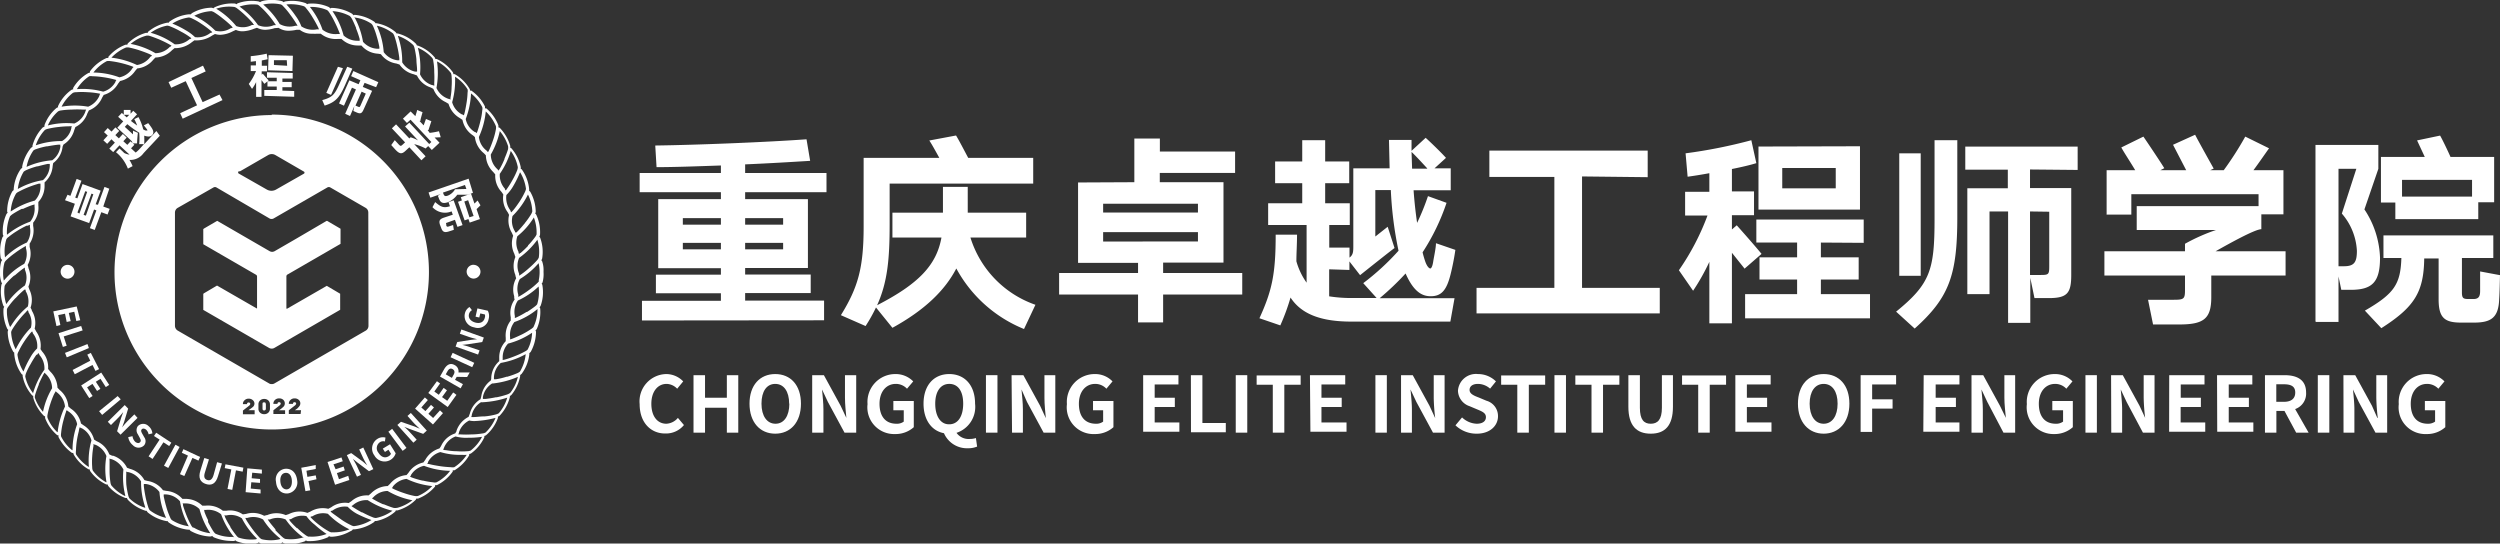 <svg xmlns="http://www.w3.org/2000/svg" viewBox="0 0 269.21 58.53"><rect x="0" y="0" width="269.21" height="58.53" fill="#333333" stroke="none"/><defs><style>.cls-1{fill:#fff;}</style></defs><g id="图层_2" data-name="图层 2"><g id="图层_1-2" data-name="图层 1"><path class="cls-1" d="M88.74,34.49V32.37h-8.5v-.81H87.3v-2H80.24v-.7H87V21.44H80.24V20.7H89V18.63H80.24V17.7c2.65-.11,5.17-.27,7-.38L86.85,15c-4.3.31-11.74.61-16.29.67L70.7,18c1.82,0,4.34-.09,6.93-.18v.81H68.88V20.7h8.75v.74H70.88v7.44h6.75v.7h-7v2h7v.81h-8.5v2.12Zm-4.41-11v.7H80.24v-.7Zm-10.8,2.66h4.1v.7h-4.1v-.7Zm6.71.7v-.7h4.09v.7Zm-6.71-3.36h4.1v.7h-4.1v-.7Zm30.69-3.37h-2.68V22.9H96.1v2.68h5.28c-.54,3-2.49,5-6.93,7.29,1.13-2.5,1.35-5,1.35-8.71V19.77h15.46V17h-7c-.48-.9-1-1.91-1.31-2.41l-2.88.54c.25.36.68,1.15,1.08,1.87H93v7.4c0,4.43-.6,6.55-2.45,9.54l2.66,1.17a17.35,17.35,0,0,0,1.12-2L96.1,35.3c3.44-1.89,5.64-4,6.88-6.39a14.48,14.48,0,0,0,7.29,6.52l1.23-2.61a11.16,11.16,0,0,1-7-7.24h6V22.9h-6.29V20.09Zm11.87-.47v8.66h6.46V29.4h-8.5v2.32h8.5v3h2.7v-3h8.52V29.4h-8.52V28.28h6.5V19.62h-6.86v-1H133v-2.3h-8.1V14.92h-2.75v4.7Zm2.7,2.29H129v.95H118.79v-.95Zm0,4.07V25H129V26Zm20.88-.74-2.3,0c0,4.2-.38,6-1.75,9l2.25.77a22.91,22.91,0,0,0,1.1-3c1.17,1.8,3.31,2.59,6.52,2.59h10.69l.45-2.52h-8.06a29,29,0,0,0,2.79-2.66c.88,2,1.8,2.45,2.7,2.45,1.15,0,1.71-.63,2.14-2.34a26.82,26.82,0,0,0,.52-2.65l-2.09-.72c0,.52-.23,1.53-.3,2s-.2.72-.31.72-.34-.18-.54-.74c-.09-.27-.2-.61-.29-1a23.2,23.2,0,0,0,2.58-5.33l-2-.72A25.14,25.14,0,0,1,152.6,24c-.16-1.08-.29-2.25-.38-3.51h4V18.13h-1.75L155.71,17c-.48-.54-1.65-1.68-2.19-2.16L152,16.24V15.07h-2.43l.07,3.06h-3.91v8.3c0,.65,0,1-.41,1.31V26.66h-2.18V24.23h2.21V21.89H142.7V19.73h2.59V17.39H142.7V15.1h-2.47v2.29h-2.92v2.34h2.92v2.16h-3.67v2.34h4.14v6.21a7.47,7.47,0,0,1-1.1-2.3c0-.85.07-1.82.07-2.9Zm5.64,3.8v-.92l1.15,1.48c.9-.72,3.44-2.74,3.71-2.92l-.74-2.29-1.33,1.05v-5h1.67A39.75,39.75,0,0,0,150.6,27a26.83,26.83,0,0,1-3.8,3.49l1.44,1.6h-2.48a15.27,15.27,0,0,1-2.63-.18V29Zm8.37-10.91h-1.62L152,16.36c.45.42,1.17,1.21,1.69,1.77Zm23.75.92V16.22H160.38v2.83h7V31H159v2.75h19.73V31h-8.37v-12Zm23.26,7.07V23.64H189.13v2.48h4.39v1.59h-4.05V30.1h4.05v1.57h-5.6v2.61h13.45V31.67h-5.29V30.1h4.07V27.71h-4.07V26.12Zm-12.84,2.79,1.84-1.6c-.69-.85-2.11-2.45-2.67-3.08l-.52.45V23.17h2.38V20.61H186.5V18.2c1-.2,1.91-.41,2.63-.63l-.54-2.47a54.39,54.39,0,0,1-7.08,1.41l.22,2.52c.65-.09,1.49-.22,2.34-.38v2h-2.61v2.56h2.41a26.38,26.38,0,0,1-3.08,5.89l1.53,2.21a23.41,23.41,0,0,0,1.75-3.11v6.62h2.43V27.22l1.35,1.69Zm1.51-13.16v6.79h10.93V15.75Zm2.56,2.31h5.76v2.19h-5.76V18.06Zm31.81.21V15.79h-12.1v2.48h4.58v2h-4.36v11.4h2.39V22.77h2v12h2.39V29.92l.45,2.18h1.53c2,0,2.43-.52,2.43-2.5V20.25H218.6v-2Zm-12.94-3.2h-2.47v8.46c0,5.51-.45,7-4.14,10l2,1.82c3.74-3.35,4.59-5.78,4.59-12V15.07Zm-6.27,14.6h2.31V16.51h-2.31V29.67Zm16.15-6.9v5.89c0,.85-.07.92-.9.92H218.6V22.77Zm6.16.31h2.68v-2.2h13.7V22.2H230.09v2.57h8.53a20.07,20.07,0,0,0-3.33,1.48v.81h-8.68v2.61h8.68v1.51c0,1-.09,1.1-1.21,1.1h-2.77l.54,2.66h2.81c2.65,0,3.46-.61,3.46-2.95V29.67h8V27.06h-7.54c1.47-.83,4.21-2.36,4.93-2.38v-1.6h2.38V18.33h-3.23c.6-.81,1.23-1.73,1.68-2.36l-2.56-1.26a35.06,35.06,0,0,1-2.32,3.62H238l.38-.18c-.38-.67-1.77-3.17-2-3.64L234,15.59l1.42,2.74h-2.79l.43-.22c-.38-.63-1.89-2.88-2.25-3.4l-2.38,1.17c.31.57,1,1.6,1.5,2.45h-3.08v4.75Zm22.56,11.56h2.43v-4.9l.3,1.44h1c2.3,0,3.17-.79,3.17-3.44a9.93,9.93,0,0,0-1.68-5.22l1.5-4.37V15.61h-6.77v19Zm7-12.86h1.55V23.6h8.93V21.78h1.71V16.9h-4.7c-.38-.86-.94-2-1.12-2.3l-2.48.52.83,1.78h-4.72v4.88Zm12.82,7.82-2.14-.4c0,.52,0,1.51,0,2.09s-.14.88-.72.88h-.5c-.58,0-.74-.07-.74-.72V27.78h3.38V25.35H256.66v2.43h1.93c-.09,2.84-.78,3.85-3.93,5.67l1.77,1.89c3.56-2.27,4.57-3.87,4.62-7.51v0h1.55v4.39c0,2,.63,2.52,2.43,2.52h1.37c1.84,0,2.65-.52,2.72-2.52.05-.65.07-1.91.09-2.57ZM251.82,18.18h1.92L252.18,23a6.63,6.63,0,0,1,1.62,4c0,1.22-.27,1.67-1.39,1.67h-.59V18.18Zm6.84,1.19h7.54v1.8h-7.54v-1.8Z"/><path class="cls-1" d="M58.53,29.31v-.09a2.88,2.88,0,0,0-.15-1.08s-.05-.09-.09-.11a1,1,0,0,0,.09-.19,4.36,4.36,0,0,0-.21-2.23.27.27,0,0,0-.1-.11.87.87,0,0,0,.08-.19,4.42,4.42,0,0,0-.41-2.2.29.29,0,0,0-.11-.11.58.58,0,0,0,.06-.19,4.49,4.49,0,0,0-.59-2.16.31.31,0,0,0-.12-.09,1.07,1.07,0,0,0,0-.21,4.33,4.33,0,0,0-.78-2.09.2.2,0,0,0-.13-.08.61.61,0,0,0,0-.21,4.42,4.42,0,0,0-1-2,.33.33,0,0,0-.13-.07.76.76,0,0,0,0-.21,4.64,4.64,0,0,0-1.13-1.93l-.14-.05a1.22,1.22,0,0,0,0-.21,4.51,4.51,0,0,0-1.3-1.83.42.42,0,0,0-.15,0,.65.65,0,0,0,0-.21,4.51,4.51,0,0,0-1.46-1.7.37.37,0,0,0-.14,0,.43.43,0,0,0-.05-.19,4.37,4.37,0,0,0-1.59-1.58.39.39,0,0,0-.15,0,.68.68,0,0,0-.06-.2,4.35,4.35,0,0,0-1.73-1.43.4.4,0,0,0-.15,0,.78.78,0,0,0-.08-.18,4.34,4.34,0,0,0-1.84-1.28H44.9a1.06,1.06,0,0,0-.11-.19,4.32,4.32,0,0,0-1.94-1.1.31.31,0,0,0-.14,0,.82.82,0,0,0-.12-.16,4.31,4.31,0,0,0-2-.94.29.29,0,0,0-.14,0,1.26,1.26,0,0,0-.13-.16,4.46,4.46,0,0,0-2.11-.75.2.2,0,0,0-.14.05c-.05-.07-.11-.12-.14-.16A4.51,4.51,0,0,0,35.71.85a.31.31,0,0,0-.13.06L35.43.77A4.39,4.39,0,0,0,33.21.4a.26.26,0,0,0-.13.06.74.74,0,0,0-.16-.12A4.42,4.42,0,0,0,30.69.16a.32.32,0,0,0-.13.08L30.39.13A3.73,3.73,0,0,0,29.27,0a3.15,3.15,0,0,0-1.13.15L28,.23a.67.67,0,0,0-.18-.08,4.36,4.36,0,0,0-2.23.21.27.27,0,0,0-.11.1.87.87,0,0,0-.19-.08A4.48,4.48,0,0,0,23.1.79a.32.32,0,0,0-.1.1L22.8.83a4.32,4.32,0,0,0-2.15.6s-.07.08-.1.11l-.2,0a4.36,4.36,0,0,0-2.09.78.28.28,0,0,0-.09.13.54.54,0,0,0-.2,0,4.66,4.66,0,0,0-2,.95.61.61,0,0,0-.07.14h-.2a4.53,4.53,0,0,0-1.94,1.14.34.34,0,0,0-.05.14.66.66,0,0,0-.21,0,4.49,4.49,0,0,0-1.83,1.3.33.33,0,0,0,0,.13.5.5,0,0,0-.2,0A4.45,4.45,0,0,0,9.69,7.68a.43.43,0,0,0,0,.14.52.52,0,0,0-.2.06A4.34,4.34,0,0,0,7.88,9.47a.77.77,0,0,0,0,.15.43.43,0,0,0-.19.06,4.35,4.35,0,0,0-1.43,1.73.17.17,0,0,0,0,.14.48.48,0,0,0-.19.09,4.34,4.34,0,0,0-1.28,1.84v.15l-.18.09a4.59,4.59,0,0,0-1.11,1.95.33.33,0,0,0,0,.15.71.71,0,0,0-.17.11,4.5,4.5,0,0,0-.94,2c0,.06,0,.1,0,.15a.75.75,0,0,0-.16.13,4.32,4.32,0,0,0-.75,2.11.33.33,0,0,0,0,.14l-.15.14a4.47,4.47,0,0,0-.56,2.17.26.26,0,0,0,.06.13.87.87,0,0,0-.14.16,4.47,4.47,0,0,0-.38,2.21.46.46,0,0,0,.07.14.71.71,0,0,0-.12.15,4.45,4.45,0,0,0-.18,2.24A.57.57,0,0,0,.24,28a.69.69,0,0,0-.11.17A3.73,3.73,0,0,0,0,29.26a2.94,2.94,0,0,0,.15,1.13.31.31,0,0,0,.08.11.67.67,0,0,0-.08.18,4.4,4.4,0,0,0,.21,2.24.27.27,0,0,0,.1.11.87.87,0,0,0-.08.19,4.42,4.42,0,0,0,.41,2.2.32.32,0,0,0,.1.1,1.36,1.36,0,0,0-.06.2,4.49,4.49,0,0,0,.6,2.16,1,1,0,0,0,.11.1.74.74,0,0,0,0,.19,4.33,4.33,0,0,0,.78,2.1.28.28,0,0,0,.13.09.39.39,0,0,0,0,.2,4.37,4.37,0,0,0,1,2,.28.28,0,0,0,.13.07,1.56,1.56,0,0,0,0,.2,4.47,4.47,0,0,0,1.14,1.94.46.46,0,0,0,.14.07,1.09,1.09,0,0,0,0,.19,4.49,4.49,0,0,0,1.3,1.83.27.27,0,0,0,.14,0,.6.6,0,0,0,0,.2,4.52,4.52,0,0,0,1.45,1.71.35.35,0,0,0,.14,0,.52.52,0,0,0,.06.2,4.34,4.34,0,0,0,1.59,1.57.27.27,0,0,0,.12,0h0a.43.43,0,0,0,.06.2,4.48,4.48,0,0,0,1.72,1.43h.15a.48.48,0,0,0,.09.19,4.44,4.44,0,0,0,1.84,1.27h.15a.74.74,0,0,0,.09.18A4.49,4.49,0,0,0,15.67,55h0a.23.23,0,0,0,.12,0,1,1,0,0,0,.11.17,4.48,4.48,0,0,0,2,.94h0a.37.37,0,0,0,.15,0,.43.43,0,0,0,.13.16,4.53,4.53,0,0,0,2,.76h.08a.21.21,0,0,0,.14,0,.69.69,0,0,0,.14.15,4.82,4.82,0,0,0,2,.59l.16,0a.37.37,0,0,0,.14-.06l.16.14a4.94,4.94,0,0,0,1.89.4,1.39,1.39,0,0,0,.32,0,.46.46,0,0,0,.14-.07.51.51,0,0,0,.16.12,4.38,4.38,0,0,0,1.6.26,2,2,0,0,0,.63-.08.26.26,0,0,0,.13-.08.48.48,0,0,0,.17.11,3.47,3.47,0,0,0,1.09.14h.05a3.07,3.07,0,0,0,1.11-.15l.12-.1a.53.53,0,0,0,.17.1,2.53,2.53,0,0,0,.62.06,4.2,4.2,0,0,0,1.62-.27.27.27,0,0,0,.11-.1.71.71,0,0,0,.19.08l.29,0a4.66,4.66,0,0,0,1.91-.42.53.53,0,0,0,.1-.12.8.8,0,0,0,.2.07h.12a4.46,4.46,0,0,0,2-.6A.47.47,0,0,0,38,57a1,1,0,0,0,.2,0h0a4.52,4.52,0,0,0,2.08-.78.21.21,0,0,0,.08-.12.72.72,0,0,0,.19,0h0a4.47,4.47,0,0,0,2-1,.31.31,0,0,0,.07-.14h.2a4.62,4.62,0,0,0,1.94-1.13.33.33,0,0,0,.06-.14h.2a4.49,4.49,0,0,0,1.83-1.3.3.3,0,0,0,0-.15l.2,0a4.44,4.44,0,0,0,1.7-1.46.25.25,0,0,0,0-.14.88.88,0,0,0,.2,0,4.61,4.61,0,0,0,1.57-1.6.27.27,0,0,0,0-.15.6.6,0,0,0,.2-.06,4.55,4.55,0,0,0,1.43-1.72.29.29,0,0,0,0-.16.71.71,0,0,0,.19-.08,4.41,4.41,0,0,0,1.27-1.84.42.42,0,0,0,0-.16l.18-.09a4.51,4.51,0,0,0,1.11-2,.25.25,0,0,0,0-.13,1,1,0,0,0,.17-.12,4.51,4.51,0,0,0,.94-2,.47.47,0,0,0,0-.14l.16-.13A4.35,4.35,0,0,0,57,38.17c0-.06,0-.11,0-.14a1.08,1.08,0,0,0,.15-.14,4.52,4.52,0,0,0,.57-2.18l-.06-.13a.88.88,0,0,0,.14-.15,4.47,4.47,0,0,0,.37-2.21.32.32,0,0,0-.07-.13.67.67,0,0,0,.12-.17,4.34,4.34,0,0,0,.18-2.24.2.2,0,0,0-.08-.12.59.59,0,0,0,.11-.17A3.4,3.4,0,0,0,58.53,29.31Zm-.66-3.48a4.46,4.46,0,0,1,.15,1.9,1,1,0,0,1-.19.3,9.51,9.51,0,0,1-.84.82l0,0h0a8.29,8.29,0,0,1-.89.71,0,0,0,0,1,0,0l-.2.13a.83.83,0,0,0,0-.15s0-.05,0-.07a2.14,2.14,0,0,1,0-1.7,8.49,8.49,0,0,0,2-2Zm-.41-2.48a4.51,4.51,0,0,1,.32,1.89,1.23,1.23,0,0,1-.17.3,8.26,8.26,0,0,1-.75.89,0,0,0,0,1,0,0l0,0,0,.05a10.39,10.39,0,0,1-.8.76h0v0c-.07,0-.12.09-.17.11a1.31,1.31,0,0,1-.05-.15.14.14,0,0,1,0-.07,2.18,2.18,0,0,1-.13-1.69h0a7.84,7.84,0,0,0,1.86-2.16Zm-.62-2.43a4.48,4.48,0,0,1,.48,1.84,1.12,1.12,0,0,1-.14.33,8.6,8.6,0,0,1-.67.94l0,0s0,.05-.06.08a10.64,10.64,0,0,1-.71.8h0s0,0,0,0h0l-.16.14L55.46,25l0-.07a2.14,2.14,0,0,1-.27-1.67,8.44,8.44,0,0,0,1.67-2.33ZM56,18.54a4.56,4.56,0,0,1,.64,1.8,1.18,1.18,0,0,1-.12.35,8.89,8.89,0,0,1-.56,1h0c-.26.39-.54.78-.74,1l-.17.18a.64.64,0,0,0-.08-.14l0-.06A2.25,2.25,0,0,1,54.53,21a4.58,4.58,0,0,0,.76-1A11.13,11.13,0,0,0,56,18.55,0,0,0,0,1,56,18.54Zm-1-2.29A4.36,4.36,0,0,1,55.76,18a1,1,0,0,1-.07.34h0a8.08,8.08,0,0,1-.48,1l0,0v0h0a9.9,9.9,0,0,1-.62,1h0a.61.61,0,0,1-.14.17l-.08-.13,0-.06a2.16,2.16,0,0,1-.55-1.6A8.49,8.49,0,0,0,55,16.26,0,0,0,0,1,55,16.25Zm-1.23-2.19a4.68,4.68,0,0,1,.94,1.67,1.25,1.25,0,0,1,0,.34,9.87,9.87,0,0,1-.38,1v0s0,0,0,.05,0,0,0,0a9,9,0,0,1-.52,1.07h0c-.06.08-.09.14-.13.18a.94.94,0,0,0-.09-.12l-.05-.05a2.16,2.16,0,0,1-.69-1.56,8.57,8.57,0,0,0,1-2.67ZM52.31,12v0a4.65,4.65,0,0,1,1.09,1.58.93.93,0,0,1,0,.35,7.8,7.8,0,0,1-.3,1.14s0,0,0,0c-.14.41-.3.82-.43,1.1h0a1.3,1.3,0,0,1-.12.21.94.94,0,0,1-.1-.1l-.05-.06a2.12,2.12,0,0,1-.83-1.47A8.57,8.57,0,0,0,52.31,12Zm-1.59-1.94v0a4.52,4.52,0,0,1,1.21,1.47.81.81,0,0,1,0,.36h0A6.5,6.5,0,0,1,51.74,13v0c-.1.43-.23.86-.33,1.15h0l-.08.19-.12-.11-.06,0a2.13,2.13,0,0,1-1-1.41A8.69,8.69,0,0,0,50.72,10.06ZM49,8.26h0a4.27,4.27,0,0,1,1.35,1.36.88.88,0,0,1,0,.35,8.31,8.31,0,0,1-.11,1.1v0s0,0,0,0c-.07.43-.15.87-.23,1.16h0v0h0a.84.84,0,0,1-.07.19l-.12-.09-.06,0a2.13,2.13,0,0,1-1.07-1.32A8.6,8.6,0,0,0,49,8.26Zm-1.9-1.63v0a4.59,4.59,0,0,1,1.46,1.24,1.29,1.29,0,0,1,.07.34,7.43,7.43,0,0,1,0,1.16h0s0,0,0,0h0c0,.44-.07.88-.12,1.17v0h0c0,.08,0,.15,0,.19l-.14-.08-.06,0A2.15,2.15,0,0,1,47,9.47,8.73,8.73,0,0,0,47.06,6.63ZM45,5.15a4.3,4.3,0,0,1,1.56,1.11.75.75,0,0,1,.1.32,6.67,6.67,0,0,1,.1,1.1v.1a10.22,10.22,0,0,1,0,1.16V9h0a1.57,1.57,0,0,1,0,.24l-.14-.07-.07,0A2.16,2.16,0,0,1,45.23,8h0A8.2,8.2,0,0,0,45,5.16ZM42.85,3.86a4.49,4.49,0,0,1,1.66,1,1.11,1.11,0,0,1,.13.33,9.14,9.14,0,0,1,.2,1.19.06.06,0,0,1,0,0c0,.41.07.82.07,1.11v0h0a1.48,1.48,0,0,1,0,.22l-.14,0s-.05,0-.08,0a2.18,2.18,0,0,1-1.38-1,8.11,8.11,0,0,0-.46-2.82ZM40.59,2.77a4.42,4.42,0,0,1,1.73.83,1.06,1.06,0,0,1,.16.31A9.7,9.7,0,0,1,42.78,5v0h0A11.64,11.64,0,0,1,43,6.26h0v.23l-.15,0-.06,0a2.16,2.16,0,0,1-1.47-.88,8,8,0,0,0-.7-2.75Zm-2.35-.88A4.21,4.21,0,0,1,40,2.56a.88.88,0,0,1,.19.29,8.08,8.08,0,0,1,.38,1.07h0a0,0,0,0,0,0,0,.43.43,0,0,0,0,0,10.28,10.28,0,0,1,.28,1.14h0v0a1.81,1.81,0,0,1,0,.19l-.16,0h-.07a2.2,2.2,0,0,1-1.53-.75,8.3,8.3,0,0,0-.94-2.68ZM35.82,1.2a4.6,4.6,0,0,1,1.84.52,1.07,1.07,0,0,1,.22.28c.14.25.3.62.46,1h0a.21.21,0,0,0,0,.06h0a10.38,10.38,0,0,1,.39,1.14v0h0c0,.08,0,.14,0,.19h-.23A2.2,2.2,0,0,1,37,3.82a8.5,8.5,0,0,0-1.18-2.59ZM33.35.75a4.3,4.3,0,0,1,1.88.34,1,1,0,0,1,.23.26,8.23,8.23,0,0,1,.57,1s0,0,0,0h0a11.74,11.74,0,0,1,.5,1.12h0v0a.89.89,0,0,1,.07.19h-.24a2.26,2.26,0,0,1-1.63-.46,8.18,8.18,0,0,0-1.4-2.5Zm-.6-.07A.83.83,0,0,1,33,.93a7,7,0,0,1,.63.89l.06.1c.24.39.45.78.58,1.05h0l.08.19h-.23a2.24,2.24,0,0,1-1.67-.32,4.43,4.43,0,0,0-.61-1.12,9.46,9.46,0,0,0-1-1.24s0,0,0,0A4.65,4.65,0,0,1,32.75.68Zm-2.5-.2a.75.75,0,0,1,.27.22,7.39,7.39,0,0,1,.73.88h0a11.19,11.19,0,0,1,.68,1h0a2.19,2.19,0,0,1,.11.19l-.16,0-.07,0a2.19,2.19,0,0,1-1.69-.18A8.23,8.23,0,0,0,28.34.49h0s0,0,0,0A4.44,4.44,0,0,1,30.25.48ZM27.73.5A.87.87,0,0,1,28,.69a7.89,7.89,0,0,1,.81.82h0a8.47,8.47,0,0,1,.77,1,1,1,0,0,1,.13.2.8.8,0,0,0-.15,0l-.07,0a2.19,2.19,0,0,1-1.7,0,8.31,8.31,0,0,0-2-2,0,0,0,0,1,0,0A4.45,4.45,0,0,1,27.73.5ZM25.24.75a.88.88,0,0,1,.3.16,9.66,9.66,0,0,1,.89.76l0,0a0,0,0,0,1,0,0h0a8.66,8.66,0,0,1,.81.85h0l0,0c0,.06.09.11.11.17l-.15,0-.07,0a2.1,2.1,0,0,1-1.69.12,8.57,8.57,0,0,0-2.16-1.87h0A4.39,4.39,0,0,1,25.24.75Zm-2.48.45a1.12,1.12,0,0,1,.33.14h0A8.78,8.78,0,0,1,24,2l0,0a10.77,10.77,0,0,1,.92.8h0l.15.17a.67.67,0,0,0-.15.06l-.06,0a2.11,2.11,0,0,1-1.67.28A8.29,8.29,0,0,0,20.92,1.7h0A4.64,4.64,0,0,1,22.76,1.2Zm-2.42.68a1,1,0,0,1,.34.11h0a6.63,6.63,0,0,1,1,.57,10.08,10.08,0,0,1,1,.74,1.49,1.49,0,0,1,.18.17l-.14.07-.06,0A2.21,2.21,0,0,1,21,4a4.79,4.79,0,0,0-1-.74,9.65,9.65,0,0,0-1.44-.72h0A4.41,4.41,0,0,1,20.34,1.88ZM18,2.76a1,1,0,0,1,.34.09h0a8.52,8.52,0,0,1,1.16.56h0a7,7,0,0,1,.93.57h0a1.63,1.63,0,0,1,.18.14l-.13.09-.06,0a2.22,2.22,0,0,1-1.61.56,8.05,8.05,0,0,0-2.58-1.24h0A4.38,4.38,0,0,1,18,2.76ZM15.73,3.85a.72.72,0,0,1,.33,0c.28.08.67.23,1.07.39a12.66,12.66,0,0,1,1.16.57l.18.11-.12.11-.05,0a2.17,2.17,0,0,1-1.56.7,8.09,8.09,0,0,0-2.67-1A4.3,4.3,0,0,1,15.73,3.85ZM13.56,5.12a.89.89,0,0,1,.35,0h0a10.11,10.11,0,0,1,1.14.31h0c.41.14.82.29,1.1.42l.22.12-.11.12-.05,0A2.18,2.18,0,0,1,14.75,7,8.81,8.81,0,0,0,12,6.21h0A4.5,4.5,0,0,1,13.56,5.12ZM11.51,6.58a1.35,1.35,0,0,1,.37,0A9.69,9.69,0,0,1,13,6.78a10.48,10.48,0,0,1,1.15.34,1,1,0,0,1,.23.1l-.11.11,0,0a2.14,2.14,0,0,1-1.41,1,8.26,8.26,0,0,0-2.8-.52h0A4.34,4.34,0,0,1,11.51,6.58ZM9.61,8.21a1,1,0,0,1,.35,0,8.82,8.82,0,0,1,1.13.1,9.94,9.94,0,0,1,1.24.25h0a1.17,1.17,0,0,1,.2.06l-.09.13,0,.06a2.17,2.17,0,0,1-1.33,1.06,8.31,8.31,0,0,0-2.83-.27h0A4.37,4.37,0,0,1,9.61,8.21ZM7.85,10a.81.81,0,0,1,.35-.07,8.38,8.38,0,0,1,1.22,0,8.48,8.48,0,0,1,1.18.13h0a.48.48,0,0,1,.19.05l-.08.13,0,.06a2.23,2.23,0,0,1-1.22,1.19,8.32,8.32,0,0,0-2.86,0h0A4.34,4.34,0,0,1,7.85,10ZM6.25,12a.83.83,0,0,1,.34-.11,9,9,0,0,1,1.16-.09h0a10.37,10.37,0,0,1,1.15,0H9l.27,0s0,.09-.07.14a.21.21,0,0,1,0,.06A2.18,2.18,0,0,1,8,13.3a8,8,0,0,0-2.85.21h0A4.27,4.27,0,0,1,6.25,12ZM4.83,14a1,1,0,0,1,.33-.13h0a9.32,9.32,0,0,1,1.2-.2h0a10.44,10.44,0,0,1,1.14-.07h.24a1.56,1.56,0,0,1-.06.15.14.14,0,0,0,0,.07,2.16,2.16,0,0,1-1,1.37,8.41,8.41,0,0,0-2.83.46h0A4.51,4.51,0,0,1,4.83,14ZM3.6,16.2a1,1,0,0,1,.31-.15A7.45,7.45,0,0,1,5,15.76h.08c.44-.08.88-.15,1.19-.18h.23a.42.42,0,0,0,0,.15s0,.05,0,.08a2.16,2.16,0,0,1-.88,1.45,8.17,8.17,0,0,0-2.76.71h0A4.52,4.52,0,0,1,3.6,16.2ZM2.55,18.49a1.36,1.36,0,0,1,.3-.18A7.83,7.83,0,0,1,4,17.91H4a0,0,0,0,0,0,0h.08c.4-.11.78-.2,1.06-.26h0l.22,0,0,.15a.17.17,0,0,1,0,.07,2.15,2.15,0,0,1-.74,1.53,8.13,8.13,0,0,0-2.7.95h0A4.59,4.59,0,0,1,2.55,18.49Zm-.83,2.37A.79.79,0,0,1,2,20.65a10.32,10.32,0,0,1,1-.47h0a11.73,11.73,0,0,1,1.17-.4h0l.19,0c0,.05,0,.11,0,.16a.25.25,0,0,1,0,.08,2.15,2.15,0,0,1-.61,1.58,8.64,8.64,0,0,0-2.6,1.18h0A4.46,4.46,0,0,1,1.72,20.86Zm-.64,2.43a1.9,1.9,0,0,1,.27-.23,9.85,9.85,0,0,1,1-.57H2.4l.09,0h0a9.45,9.45,0,0,1,1-.41h0a1.63,1.63,0,0,0,.23-.07v.24a2.18,2.18,0,0,1-.47,1.62,8.59,8.59,0,0,0-2.5,1.41h0A4.47,4.47,0,0,1,1.08,23.29Zm-.4,2.49a.67.67,0,0,1,.24-.26,7.94,7.94,0,0,1,.9-.64.05.05,0,0,0,0,0h0a9.94,9.94,0,0,1,1.05-.58H3l.22-.1c0,.06,0,.11,0,.16v.08a2.19,2.19,0,0,1-.32,1.67,8,8,0,0,0-2.36,1.6h0A4.44,4.44,0,0,1,.68,25.78Zm-.2,2.5A.94.94,0,0,1,.69,28a8.93,8.93,0,0,1,.9-.74h0v0h0a10.55,10.55,0,0,1,1-.66,1.36,1.36,0,0,1,.2-.11l0,.16s0,0,0,.07a2.2,2.2,0,0,1-.18,1.69,7.69,7.69,0,0,0-2.2,1.81h0A4.39,4.39,0,0,1,.48,28.28ZM.66,32.7A4.35,4.35,0,0,1,.5,30.79a1.26,1.26,0,0,1,.2-.3,8.29,8.29,0,0,1,.84-.83l.05,0c.32-.28.65-.55.89-.72h0l.2-.13a.76.76,0,0,0,0,.16.14.14,0,0,1,0,.07,2.14,2.14,0,0,1,0,1.7,8.3,8.3,0,0,0-2,2Zm.41,2.48A4.25,4.25,0,0,1,.75,33.3.77.77,0,0,1,.92,33a8,8,0,0,1,.73-.88l.06-.05a10.34,10.34,0,0,1,.85-.82h0s0,0,0,0h0l.15-.1.06.14a.25.25,0,0,1,0,.07A2.19,2.19,0,0,1,3,33h0a8.51,8.51,0,0,0-1.87,2.18Zm.62,2.43a4.48,4.48,0,0,1-.49-1.85,1.09,1.09,0,0,1,.14-.32A10.23,10.23,0,0,1,2,34.5v0H2a9.91,9.91,0,0,1,.79-.89h0A1.14,1.14,0,0,1,3,33.4l.06.14a.21.21,0,0,0,0,.07,2.14,2.14,0,0,1,.27,1.67A8.8,8.8,0,0,0,1.7,37.6ZM2.52,40a4.51,4.51,0,0,1-.64-1.81A.89.89,0,0,1,2,37.85a8.26,8.26,0,0,1,.56-1,0,0,0,0,1,0,0,10.38,10.38,0,0,1,.73-1v0l.17-.17a.61.61,0,0,0,.07.14s0,0,0,.06A2.19,2.19,0,0,1,4,37.52a4.12,4.12,0,0,0-.75,1A10,10,0,0,0,2.53,40Zm1,2.28a4.32,4.32,0,0,1-.8-1.74,1.3,1.3,0,0,1,.08-.34c.11-.28.3-.67.5-1v0a10.46,10.46,0,0,1,.62-1H4a1,1,0,0,1,.14-.18l.09.13a.15.15,0,0,1,0,.06,2.14,2.14,0,0,1,.55,1.6,8.21,8.21,0,0,0-1.23,2.57Zm1.23,2.2a4.55,4.55,0,0,1-1-1.67,1,1,0,0,1,.05-.34h0a10.92,10.92,0,0,1,.38-1.05h0l0-.06c.18-.42.38-.82.52-1.08h0a0,0,0,0,0,0,0v0l.1-.15.11.12s0,0,0,0a2.15,2.15,0,0,1,.7,1.56,7.89,7.89,0,0,0-1,2.67Zm1.42,2.06h0A4.38,4.38,0,0,1,5.12,45a.81.81,0,0,1,0-.36,9.36,9.36,0,0,1,.29-1.12,0,0,0,0,0,0,0v0a9.36,9.36,0,0,1,.41-1.07h0L6,42.13l.11.11,0,0A2.2,2.2,0,0,1,7,43.78,8.34,8.34,0,0,0,6.21,46.53Zm1.6,1.94v0A4.38,4.38,0,0,1,6.58,47a1.05,1.05,0,0,1,0-.36,8.19,8.19,0,0,1,.2-1.17s0,0,0,0h0c.11-.42.22-.82.32-1.09h0c0-.08.06-.16.09-.21l.12.1,0,0a2.17,2.17,0,0,1,1,1.41A8,8,0,0,0,7.81,48.47Zm1.76,1.79v0a4.6,4.6,0,0,1-1.35-1.36,1.36,1.36,0,0,1,0-.36,8.53,8.53,0,0,1,.1-1.13.11.11,0,0,0,0,0,0,0,0,0,0,0,0h0v0a10.48,10.48,0,0,1,.21-1,0,0,0,0,1,0,0v0h0s0,0,0,0h0A1.71,1.71,0,0,1,8.59,46l.13.1s0,0,.06,0a2.17,2.17,0,0,1,1.07,1.32A8.06,8.06,0,0,0,9.57,50.26Zm1.9,1.66h0A4.34,4.34,0,0,1,10,50.68a.86.86,0,0,1-.07-.36,7.68,7.68,0,0,1,0-1.18h0a.43.43,0,0,0,0,0A9.38,9.38,0,0,1,10.07,48v0h0a1.06,1.06,0,0,1,0-.19l.14.08.06,0a2.19,2.19,0,0,1,1.19,1.22A7.89,7.89,0,0,0,11.47,51.92Zm2,1.47A4.6,4.6,0,0,1,12,52.28a.84.84,0,0,1-.11-.35h0a8.48,8.48,0,0,1-.09-1.13v-.16c0-.38,0-.75,0-1h0v0h0a1.42,1.42,0,0,1,0-.27l.14.07.06,0a2.25,2.25,0,0,1,1.29,1.12,8.16,8.16,0,0,0,.21,2.84Zm-1.34-4.32-.32-.15a2.52,2.52,0,0,0-1.34-1.41,3,3,0,0,1-.3-.19A2.54,2.54,0,0,0,9,45.8l-.28-.2A2.51,2.51,0,0,0,7.62,44l-.26-.23A2.54,2.54,0,0,0,6.43,42l-.24-.25A2.58,2.58,0,0,0,5.4,40l-.22-.27a2.52,2.52,0,0,0-.62-1.85c-.07-.09-.14-.2-.2-.29a2.6,2.6,0,0,0-.46-1.89c-.06-.11-.11-.22-.17-.31a2.53,2.53,0,0,0-.3-1.93c0-.11-.09-.22-.14-.33a2.52,2.52,0,0,0-.12-1.94,3.19,3.19,0,0,1-.11-.33,2.54,2.54,0,0,0,0-2c0-.12-.06-.23-.08-.33a2.51,2.51,0,0,0,.21-1.94c0-.13,0-.24,0-.35a2.58,2.58,0,0,0,.38-1.92c0-.12,0-.24,0-.34a2.54,2.54,0,0,0,.56-1.87c0-.13,0-.25,0-.36A2.51,2.51,0,0,0,4.8,20c0-.12,0-.24,0-.36a2.54,2.54,0,0,0,.87-1.74,3.43,3.43,0,0,1,.06-.34,2.53,2.53,0,0,0,1-1.67c0-.12.07-.23.11-.33A2.61,2.61,0,0,0,8,14l.12-.32a2.54,2.54,0,0,0,1.29-1.47l.16-.32A2.52,2.52,0,0,0,11,10.51l.17-.29A2.58,2.58,0,0,0,12.72,9c.08-.09.14-.2.22-.28a2.59,2.59,0,0,0,1.62-1.09l.22-.26a2.56,2.56,0,0,0,1.72-.93,3,3,0,0,1,.25-.25h.08a2.6,2.6,0,0,0,1.7-.79c.1-.07.18-.15.27-.22l.26,0a2.85,2.85,0,0,0,1.6-.64l.28-.2a2.18,2.18,0,0,0,.43,0,2.94,2.94,0,0,0,1.47-.51l.31-.17a2,2,0,0,0,.57.09,3.18,3.18,0,0,0,1.35-.38l.33-.15a1.66,1.66,0,0,0,.74.15,3.57,3.57,0,0,0,1.2-.27l.33-.11a2,2,0,0,0,.91.22,3.77,3.77,0,0,0,1-.18L30,3a1.92,1.92,0,0,0,1.1.31,4.38,4.38,0,0,0,.83-.1l.35,0a2.06,2.06,0,0,0,1.34.42,5.1,5.1,0,0,0,.57,0l.35,0a2.56,2.56,0,0,0,1.87.56h.36a2.51,2.51,0,0,0,1.81.71l.34,0a2.51,2.51,0,0,0,1.75.88,3.17,3.17,0,0,1,.35.06,2.51,2.51,0,0,0,1.66,1l.34.11A2.6,2.6,0,0,0,44.56,8l.34.13a2.49,2.49,0,0,0,1.45,1.28,2.4,2.4,0,0,1,.32.17A2.58,2.58,0,0,0,48,11l.3.18a2.61,2.61,0,0,0,1.21,1.53l.29.2a2.6,2.6,0,0,0,1.07,1.63,1.55,1.55,0,0,1,.27.23,2.61,2.61,0,0,0,.94,1.71,2.83,2.83,0,0,1,.24.25,2.57,2.57,0,0,0,.78,1.78l.23.27A2.53,2.53,0,0,0,54,20.66c.07.09.14.2.2.29a2.51,2.51,0,0,0,.46,1.89c.06.1.11.21.16.3a2.57,2.57,0,0,0,.3,1.93l.14.32a2.53,2.53,0,0,0,.13,1.95,2.55,2.55,0,0,0,.11.33,2.54,2.54,0,0,0,0,1.95c0,.12.06.24.08.35a2.48,2.48,0,0,0-.21,1.93c0,.12,0,.24.05.35A2.47,2.47,0,0,0,55,34.16c0,.12,0,.24,0,.35a2.63,2.63,0,0,0-.54,1.87c0,.12,0,.24,0,.36a2.5,2.5,0,0,0-.7,1.81c0,.12,0,.23,0,.34a2.55,2.55,0,0,0-.86,1.75c0,.13,0,.24-.07.35a2.56,2.56,0,0,0-1,1.66,2.79,2.79,0,0,1-.09.34,2.53,2.53,0,0,0-1.15,1.57c-.05.11-.08.23-.13.33a2.62,2.62,0,0,0-1.29,1.46c0,.12-.1.22-.15.32A2.5,2.5,0,0,0,47.51,48a2.08,2.08,0,0,1-.19.29,2.61,2.61,0,0,0-1.52,1.22l-.21.29A2.55,2.55,0,0,0,44,50.89a3.23,3.23,0,0,1-.23.27A2.55,2.55,0,0,0,42,52.1l-.25.24a2.6,2.6,0,0,0-1.79.78l-.27.23a2.51,2.51,0,0,0-1.85.62l-.29.2a2.51,2.51,0,0,0-1.89.46l-.31.16a2.57,2.57,0,0,0-1.93.3l-.32.14a2.53,2.53,0,0,0-2,.13l-.33.11a2.54,2.54,0,0,0-2,0c-.12,0-.22.06-.33.07a2.55,2.55,0,0,0-1.94-.2l-.35.05A2.46,2.46,0,0,0,24.36,55L24,55a2.57,2.57,0,0,0-1.86-.55h-.36A2.57,2.57,0,0,0,20,53.72l-.36,0a2.57,2.57,0,0,0-1.74-.86l-.35-.07a2.54,2.54,0,0,0-1.66-1,3.37,3.37,0,0,1-.34-.09A2.53,2.53,0,0,0,14,50.49l-.32-.12A2.59,2.59,0,0,0,12.17,49.07Zm3.5,5.59a4.29,4.29,0,0,1-1.65-1,1.11,1.11,0,0,1-.13-.33,8.87,8.87,0,0,1-.21-1.2v0A10.94,10.94,0,0,1,13.6,51h0a1.27,1.27,0,0,1,0-.22l.15.06h.07a2.16,2.16,0,0,1,1.37,1,8.34,8.34,0,0,0,.46,2.81Zm2.27,1.09a4.43,4.43,0,0,1-1.74-.82,1.26,1.26,0,0,1-.15-.31,9.93,9.93,0,0,1-.3-1.13s0,0,0,0v0h0c-.08-.41-.15-.85-.18-1.13a2.45,2.45,0,0,1,0-.25l.15,0,.07,0a2.21,2.21,0,0,1,1.46.86,8.27,8.27,0,0,0,.71,2.78Zm2.35.89A4.5,4.5,0,0,1,18.5,56a.78.78,0,0,1-.19-.31,7.65,7.65,0,0,1-.41-1.14h0s0,0,0,0c-.12-.41-.21-.81-.27-1.09v0s0,0,0,0a2,2,0,0,1,0-.22l.15,0,.07,0a2.15,2.15,0,0,1,1.53.74,8.2,8.2,0,0,0,.95,2.7Zm.57.17a.9.9,0,0,1-.21-.28,9.47,9.47,0,0,1-.47-1h0l0,0h0v0c-.16-.4-.31-.83-.39-1.11v0c0-.09,0-.16-.05-.22h.23a2.16,2.16,0,0,1,1.59.61,8.72,8.72,0,0,0,1.17,2.6v0A4.46,4.46,0,0,1,20.86,56.81Zm4.32,1a4.4,4.4,0,0,1-1.88-.34,1,1,0,0,1-.24-.26c-.16-.24-.37-.61-.57-1a.08.08,0,0,1,0,0L22.4,56a7.43,7.43,0,0,1-.39-.9h0s0,0,0,0h0v0c0-.08,0-.14-.06-.19h.23a2.19,2.19,0,0,1,1.63.47,8.28,8.28,0,0,0,1.41,2.48Zm2.49.25a4.44,4.44,0,0,1-1.9-.18.87.87,0,0,1-.25-.24,9,9,0,0,1-.64-.9.43.43,0,0,0,0-.05s0,0,0,0a8.49,8.49,0,0,1-.56-1v0h0c0-.08-.07-.15-.09-.2l.16,0h.08a2.13,2.13,0,0,1,1.66.32h0A8.39,8.39,0,0,0,27.67,58Zm2.52,0a4.26,4.26,0,0,1-1.91,0,.79.79,0,0,1-.28-.21,10,10,0,0,1-.73-.88,0,0,0,0,0,0,0,.24.24,0,0,1-.06-.08h0c-.24-.33-.47-.67-.61-.91,0,0,0,0,0,0s-.08-.16-.11-.22a.47.47,0,0,0,.16,0h.07a2.19,2.19,0,0,1,1.69.17A8.21,8.21,0,0,0,30.19,58Zm2.51-.19a4.51,4.51,0,0,1-1.91.15,1,1,0,0,1-.29-.19c-.21-.18-.49-.46-.76-.74a.05.05,0,0,0,0,0L29.66,57h0l0,0c-.27-.32-.53-.63-.7-.87h0v0h0l-.13-.19.16,0,.07,0a2.18,2.18,0,0,1,1.7,0,8.05,8.05,0,0,0,2,2Zm.59-.09a1.24,1.24,0,0,1-.31-.17,7.38,7.38,0,0,1-.88-.75s0,0-.05,0,0,0,0,0a0,0,0,0,0,0,0h0a8.26,8.26,0,0,1-.73-.75h0v0h0l-.11-.17.14-.05.07,0A2.19,2.19,0,0,1,33,55.58a4.23,4.23,0,0,0,.89.92,9.78,9.78,0,0,0,1.28,1h0A4.41,4.41,0,0,1,33.29,57.78Zm2.47-.46a1.09,1.09,0,0,1-.32-.14,8.23,8.23,0,0,1-1-.67v0h0a0,0,0,0,0,0,0l0,0,0,0h0s0,0,0,0h0a7.29,7.29,0,0,1-.78-.68v0h0l-.16-.17.15-.07.07,0a2.14,2.14,0,0,1,1.67-.27,8.22,8.22,0,0,0,2.32,1.67,0,0,0,0,1,0,0A4.53,4.53,0,0,1,35.76,57.32Zm2.42-.67a1,1,0,0,1-.33-.12h0a7.51,7.51,0,0,1-1-.58h0c-.36-.26-.72-.52-1-.72h0a1.56,1.56,0,0,1-.18-.17l.14-.08.06,0a2.24,2.24,0,0,1,1.65-.42,4.09,4.09,0,0,0,1,.76A12.61,12.61,0,0,0,40,56h0A4.67,4.67,0,0,1,38.18,56.65Zm2.36-.88a1,1,0,0,1-.35-.09,9.9,9.9,0,0,1-1.08-.51l-.06,0h0l0,0c-.36-.19-.7-.4-.93-.55,0,0,0,0,0,0a.72.72,0,0,1-.19-.14l.14-.08s0,0,0,0a2.17,2.17,0,0,1,1.61-.55A8.54,8.54,0,0,0,42.26,55h0A4.48,4.48,0,0,1,40.54,55.77Zm2.26-1.09a.94.94,0,0,1-.34,0h0c-.28-.08-.67-.23-1.06-.39l-.07,0,0,0a9.63,9.63,0,0,1-1-.51h0a.78.78,0,0,1-.19-.13l.12-.09a.07.07,0,0,1,0,0,2.15,2.15,0,0,1,1.56-.7,8.33,8.33,0,0,0,2.67,1h0A4.54,4.54,0,0,1,42.8,54.68ZM45,53.41a1.14,1.14,0,0,1-.35,0,8,8,0,0,1-1.14-.31h0a10.19,10.19,0,0,1-1.1-.43h0l-.22-.12.11-.1,0-.05a2.18,2.18,0,0,1,1.48-.83,8.35,8.35,0,0,0,2.76.77h0A4.39,4.39,0,0,1,45,53.41Zm2-1.47a.77.77,0,0,1-.35,0h0a8.34,8.34,0,0,1-1.11-.19h-.06a8.88,8.88,0,0,1-1.13-.33h0l-.2-.09.1-.12a.12.12,0,0,1,0-.05,2.18,2.18,0,0,1,1.41-1,8.22,8.22,0,0,0,2.81.54h0A4.36,4.36,0,0,1,47,51.94Zm1.91-1.63a.92.92,0,0,1-.35,0,10.61,10.61,0,0,1-1.1-.1h0c-.46-.07-.92-.15-1.22-.23h0a0,0,0,0,0,0,0h0L46,49.94l.09-.13,0-.06a2.18,2.18,0,0,1,1.33-1.07,7.33,7.33,0,0,0,2.33.3,4.18,4.18,0,0,0,.51,0h0A4.57,4.57,0,0,1,48.92,50.31Zm1.76-1.79a1,1,0,0,1-.35.07,7.31,7.31,0,0,1-1.15,0h0s0,0,0,0c-.45,0-.89-.07-1.18-.12H47.9l-.19-.05a1,1,0,0,0,.08-.14l0,0A2.12,2.12,0,0,1,49.06,47a4.29,4.29,0,0,0,1.33.14,10.11,10.11,0,0,0,1.52-.1h0A4.59,4.59,0,0,1,50.68,48.52Zm1.6-1.94a.87.87,0,0,1-.35.1,7.43,7.43,0,0,1-1.18.1h0a9.63,9.63,0,0,1-1.12,0l-.27,0a.69.69,0,0,1,.07-.15l0-.07a2.21,2.21,0,0,1,1.11-1.28,2.2,2.2,0,0,0,.6.06A10.4,10.4,0,0,0,53.36,45h0A4.52,4.52,0,0,1,52.28,46.58Zm1.42-2.07a1.2,1.2,0,0,1-.34.13,7.07,7.07,0,0,1-1.16.2h-.06c-.41,0-.84.07-1.12.07h-.26a.88.88,0,0,1,.05-.15.64.64,0,0,0,0-.07,2.22,2.22,0,0,1,1-1.38,1,1,0,0,0,.26,0,10,10,0,0,0,2.56-.49h0A4.46,4.46,0,0,1,53.7,44.51Zm1.23-2.19a1.06,1.06,0,0,1-.31.16h0a9.18,9.18,0,0,1-1.12.3h-.1a11,11,0,0,1-1.12.18H52a1.13,1.13,0,0,1,0-.15.14.14,0,0,1,0-.06A2.19,2.19,0,0,1,53,41.29h.11a9.29,9.29,0,0,0,2.66-.71h0A4.39,4.39,0,0,1,54.93,42.32ZM56,40a1.12,1.12,0,0,1-.28.18,9.64,9.64,0,0,1-1.1.39h-.08a7.49,7.49,0,0,1-1.13.27h0l-.22,0,0-.16s0-.05,0-.07a2.19,2.19,0,0,1,.74-1.53h0a8.46,8.46,0,0,0,2.68-.94h0A4.49,4.49,0,0,1,56,40Zm.84-2.38a.9.9,0,0,1-.28.21,8.48,8.48,0,0,1-1.07.5h0a10.22,10.22,0,0,1-1.12.39h0l-.24.05c0-.05,0-.11,0-.16a.15.15,0,0,0,0-.07A2.2,2.2,0,0,1,54.71,37a8.33,8.33,0,0,0,2.59-1.17h0A4.25,4.25,0,0,1,56.81,37.66Zm.63-2.43a1,1,0,0,1-.26.23,8.94,8.94,0,0,1-1,.59l0,0c-.41.2-.82.38-1.09.48h0a0,0,0,0,0,0,0l-.19.06v-.24a2.26,2.26,0,0,1,.46-1.63,8.15,8.15,0,0,0,2.49-1.4h0A4.42,4.42,0,0,1,57.44,35.23Zm.41-2.48a1,1,0,0,1-.23.25c-.22.18-.54.4-.89.63h0l-.06,0a10.87,10.87,0,0,1-1.06.58s0,0,0,0h0l-.2.08,0-.15a.19.19,0,0,0,0-.08,2.17,2.17,0,0,1,.33-1.66h0A8.08,8.08,0,0,0,58,30.85h0A4.64,4.64,0,0,1,57.85,32.75Zm.19-2.5a.82.82,0,0,1-.21.27h0a7.72,7.72,0,0,1-.9.75h0l0,0,0,0a9.93,9.93,0,0,1-.93.62h0a1.72,1.72,0,0,1-.22.12l0-.16s0,0,0-.07a2.19,2.19,0,0,1,.17-1.69A8.41,8.41,0,0,0,58,28.34h0A4.3,4.3,0,0,1,58,30.25Z"/><path class="cls-1" d="M31,29.54l5.67-3.28V24.63l-1.45-.85-5.65,3.27a.64.64,0,0,1-.27.07.59.59,0,0,1-.26-.07l-5.65-3.27-1.46.85v1.63l5.67,3.28a.22.22,0,0,1,.12.2v3.47s0,0-.08,0l-4.27-2.46-1.44.85v1.73L29,37.48a.62.62,0,0,0,.26.06.58.58,0,0,0,.26-.06l7.11-4.12V31.63l-1.44-.85-4.27,2.46s-.08,0-.08,0V29.74A.24.24,0,0,1,31,29.54Zm0,0,5.67-3.28V24.63l-1.45-.85-5.65,3.27a.64.64,0,0,1-.27.07.59.59,0,0,1-.26-.07l-5.65-3.27-1.46.85v1.63l5.67,3.28a.22.22,0,0,1,.12.2v3.47s0,0-.08,0l-4.27-2.46-1.44.85v1.73L29,37.48a.62.62,0,0,0,.26.06.58.58,0,0,0,.26-.06l7.11-4.12V31.63l-1.44-.85-4.27,2.46s-.08,0-.08,0V29.74A.24.24,0,0,1,31,29.54ZM28.57,43.39a.17.17,0,0,0-.13,0,.21.21,0,0,0-.12,0,.23.23,0,0,0-.05.15V44c0,.14.06.2.17.2s.19-.06.19-.2v-.44A.19.19,0,0,0,28.57,43.39ZM31,29.54l5.67-3.28V24.63l-1.45-.85-5.65,3.27a.64.64,0,0,1-.27.07.59.59,0,0,1-.26-.07l-5.65-3.27-1.46.85v1.63l5.67,3.28a.22.22,0,0,1,.12.2v3.47s0,0-.08,0l-4.27-2.46-1.44.85v1.73L29,37.48a.62.62,0,0,0,.26.06.58.58,0,0,0,.26-.06l7.11-4.12V31.63l-1.44-.85-4.27,2.46s-.08,0-.08,0V29.74A.24.24,0,0,1,31,29.54Zm0,0,5.67-3.28V24.63l-1.45-.85-5.65,3.27a.64.64,0,0,1-.27.07.59.59,0,0,1-.26-.07l-5.65-3.27-1.46.85v1.63l5.67,3.28a.22.22,0,0,1,.12.2v3.47s0,0-.08,0l-4.27-2.46-1.44.85v1.73L29,37.48a.62.62,0,0,0,.26.06.58.58,0,0,0,.26-.06l7.11-4.12V31.63l-1.44-.85-4.27,2.46s-.08,0-.08,0V29.74A.24.24,0,0,1,31,29.54ZM28.57,43.39a.17.17,0,0,0-.13,0,.21.21,0,0,0-.12,0,.23.23,0,0,0-.05.15V44c0,.14.06.2.17.2s.19-.06.19-.2v-.44A.19.19,0,0,0,28.57,43.39Zm.69-31A16.93,16.93,0,1,0,46.19,29.27,16.94,16.94,0,0,0,29.26,12.34Zm-3.47,6.09,3.1-1.79a.77.77,0,0,1,.75,0l3.09,1.79a.13.13,0,0,1,0,.22l-3,1.71a1,1,0,0,1-1,0l-3-1.71A.14.14,0,0,1,25.79,18.43Zm1.63,26.13H26.16v-.4l.6-.47c.13-.09.19-.18.19-.25s-.06-.15-.17-.15a.16.16,0,0,0-.18.18h-.44a.51.51,0,0,1,.19-.43.59.59,0,0,1,.43-.16.63.63,0,0,1,.43.15.48.48,0,0,1,.19.4.52.52,0,0,1-.12.3A2.6,2.6,0,0,1,27,44l-.24.17h.66ZM29.07,44a.59.59,0,0,1-.19.45.63.63,0,0,1-.44.15.62.62,0,0,1-.42-.15.55.55,0,0,1-.19-.45v-.44a.55.55,0,0,1,.19-.45.62.62,0,0,1,.42-.15.63.63,0,0,1,.44.15.59.59,0,0,1,.19.45Zm1.63.58H29.44v-.4l.6-.47c.13-.09.19-.18.19-.25s-.05-.15-.17-.15a.16.16,0,0,0-.18.18h-.44a.54.54,0,0,1,.18-.43.61.61,0,0,1,.44-.16.63.63,0,0,1,.44.15.53.53,0,0,1,.07.7,2.92,2.92,0,0,1-.29.26l-.23.17h.65Zm1.67,0H31.1v-.4l.6-.47c.13-.09.19-.18.19-.25s-.05-.15-.17-.15-.17.06-.17.18H31.1a.54.54,0,0,1,.19-.43.6.6,0,0,1,.43-.16.63.63,0,0,1,.44.15.5.5,0,0,1,.07.7A2.6,2.6,0,0,1,32,44l-.24.17h.66Zm7.31-9.49a.6.6,0,0,1-.29.51l-9.84,5.69a.5.5,0,0,1-.29.07.47.47,0,0,1-.28-.07l-9.84-5.69a.61.61,0,0,1-.3-.51V22.89a.59.59,0,0,1,.3-.51L23,20.18a.32.32,0,0,1,.3,0L29,23.51a.42.42,0,0,0,.24.07.45.45,0,0,0,.25-.07l5.77-3.33a.32.32,0,0,1,.3,0l3.81,2.2a.58.58,0,0,1,.29.51Zm-10.15-8a.64.64,0,0,1-.27.07.59.59,0,0,1-.26-.07l-5.65-3.27-1.46.85v1.63l5.67,3.28a.22.22,0,0,1,.12.2v3.47s0,0-.08,0l-4.27-2.46-1.44.85v1.73L29,37.48a.62.62,0,0,0,.26.06.58.58,0,0,0,.26-.06l7.11-4.12V31.63l-1.44-.85-4.27,2.46s-.08,0-.08,0V29.74a.24.24,0,0,1,.12-.2l5.67-3.28V24.63l-1.45-.85ZM28.44,43.34a.21.21,0,0,0-.12,0,.23.23,0,0,0-.05.15V44c0,.14.06.2.17.2s.19-.06.19-.2v-.44a.19.19,0,0,0-.06-.15A.17.17,0,0,0,28.44,43.34Zm.13,0a.17.17,0,0,0-.13,0,.21.21,0,0,0-.12,0,.23.23,0,0,0-.05.15V44c0,.14.06.2.17.2s.19-.06.19-.2v-.44A.19.19,0,0,0,28.57,43.39ZM31,29.54l5.67-3.28V24.63l-1.45-.85-5.65,3.27a.64.64,0,0,1-.27.07.59.59,0,0,1-.26-.07l-5.65-3.27-1.46.85v1.63l5.67,3.28a.22.22,0,0,1,.12.2v3.47s0,0-.08,0l-4.27-2.46-1.44.85v1.73L29,37.48a.62.62,0,0,0,.26.06.58.58,0,0,0,.26-.06l7.11-4.12V31.63l-1.44-.85-4.27,2.46s-.08,0-.08,0V29.74A.24.24,0,0,1,31,29.54Zm0,0,5.67-3.28V24.63l-1.45-.85-5.65,3.27a.64.64,0,0,1-.27.07.59.59,0,0,1-.26-.07l-5.65-3.27-1.46.85v1.63l5.67,3.28a.22.22,0,0,1,.12.2v3.47s0,0-.08,0l-4.27-2.46-1.44.85v1.73L29,37.48a.62.62,0,0,0,.26.06.58.58,0,0,0,.26-.06l7.11-4.12V31.63l-1.44-.85-4.27,2.46s-.08,0-.08,0V29.74A.24.24,0,0,1,31,29.54ZM28.57,43.39a.17.17,0,0,0-.13,0,.21.21,0,0,0-.12,0,.23.23,0,0,0-.05.15V44c0,.14.06.2.17.2s.19-.06.19-.2v-.44A.19.19,0,0,0,28.57,43.39ZM31,29.54l5.67-3.28V24.63l-1.45-.85-5.65,3.27a.64.64,0,0,1-.27.07.59.59,0,0,1-.26-.07l-5.65-3.27-1.46.85v1.63l5.67,3.28a.22.22,0,0,1,.12.2v3.47s0,0-.08,0l-4.27-2.46-1.44.85v1.73L29,37.48a.62.62,0,0,0,.26.06.58.58,0,0,0,.26-.06l7.11-4.12V31.63l-1.44-.85-4.27,2.46s-.08,0-.08,0V29.74A.24.24,0,0,1,31,29.54Zm0,0,5.67-3.28V24.63l-1.45-.85-5.65,3.27a.64.64,0,0,1-.27.07.59.59,0,0,1-.26-.07l-5.65-3.27-1.46.85v1.63l5.67,3.28a.22.22,0,0,1,.12.2v3.47s0,0-.08,0l-4.27-2.46-1.44.85v1.73L29,37.48a.62.62,0,0,0,.26.06.58.58,0,0,0,.26-.06l7.11-4.12V31.63l-1.44-.85-4.27,2.46s-.08,0-.08,0V29.74A.24.24,0,0,1,31,29.54Z"/><path class="cls-1" d="M11.77,20.32l-.52-.19-.7,1.92L10.3,22l.54-1.47-1.95-.71-.56,1.54-.23-.08.67-1.82-.52-.19-.67,1.82-.31-.12L7,21.56l1.06.38L7.6,23.3l2,.72.53-1.46.25.1-.7,1.91.52.19.71-1.91.67.25.23-.61-.69-.25ZM8.34,22.88l.84-2.29.21.07L8.55,23Zm.91.34L9,23.14l.85-2.29.2.07Zm7.59-9.11-1.31,1.42a9.19,9.19,0,0,0,0-.92c.5.17.73.08.87-.08s.17-.4-.06-.75a5.85,5.85,0,0,0-.38-.52l-.47.24c.08.09.23.29.3.38s.09.15.08.17-.09,0-.22,0l-.23-.12a5.1,5.1,0,0,0-.51-1.32l-.45.22a4.38,4.38,0,0,1,.31.69c-.2-.15-.44-.31-.67-.5l.66-.71-.41-.38-.29.32v-.41c-.17,0-.56,0-.73,0v.51l-.21-.19-.4.42.55.49-.64.69,1.46,1.35c.11.11.17.17.16.29l-.19-.18-.35.38-.43-.39.36-.39-.41-.39-.43.47-.38-.35.42-.45-.41-.38-.42.45-.41-.38-.4.44.4.37-.47.51.41.38L12,15l.37.36-.6.64.42.38.68-.73,1.08,1a1.53,1.53,0,0,1-.58-.18c-.14-.15-.31-.3-.5-.48l-.38.4a4.23,4.23,0,0,1,1.28,1.77l.51-.27a5.21,5.21,0,0,0-.34-.67,1.75,1.75,0,0,0,1.52-.73l1.75-1.87Zm-2.92-1.75-.27.28-.32-.28ZM15.07,16a3.46,3.46,0,0,1-.46.43l-.5-.46.36-.38-.17-.15.46,0c0-.28.07-1.05.09-1.13l-.53-.24,0,.4-.88-.81.27-.29a10.5,10.5,0,0,0,1.28.92,6.36,6.36,0,0,1,0,1.23h.51Zm8.57-5.82L21.82,11l-1.21-2.6,1.54-.71-.29-.62L18.15,8.84l.29.61L20,8.74l1.22,2.6-1.82.85.27.59,4.29-2Zm6.77-.42,0-.37,1,0,0-.57-1,0V8.46l1.11,0,0-.6-2.77-.08,0,.59,1.05,0v.38l-1,0,0,.57,1,0v.37l-1.34,0,0,.63,3.22.1,0-.62ZM28.3,7.94l-.12.1V7.68h.58V7.08l-.57,0,0-.57.63-.13-.1-.6A13.29,13.29,0,0,1,27,6.05l0,.6.56-.07,0,.46H27l0,.61.57,0a6,6,0,0,1-.78,1.39l.35.53a4.28,4.28,0,0,0,.44-.73l0,1.59.58,0,0-1.81.31.41.46-.37C28.76,8.48,28.43,8.09,28.3,7.94Zm.62-2-.05,1.63,2.62.08L31.54,6Zm2,1.14L29.5,7l0-.52,1.38,0Zm9.58,2.31.24-.54L38.05,7.65l-.24.55,1,.44-.19.43-1-.42-1.11,2.49.53.24.86-1.94.43.19-1.16,2.62.52.24.47-1.07-.11.53.34.15c.42.19.58.12.77-.32l.91-2-1-.42.19-.44Zm-1.11.69-.57,1.29c-.09.18-.1.19-.28.11l-.26-.11.66-1.5Zm-2-2.89L36.57,9c-.54,1.2-.77,1.48-1.87,1.78l.26.59c1.14-.36,1.57-.81,2.18-2.17l.8-1.81Zm-1,0L35.14,10l.51.22,1.28-2.87Zm11.07,7.59-.19-.65a7.89,7.89,0,0,1-1,.18L46.05,14l.09,0,.31-.95-.58-.24-.25.69-.45-.48.1,0c0-.17.2-.79.23-.94l-.59-.24c0,.15-.12.44-.18.67L44.22,12l-.83.78.43.46.39-.35,2.24,2.4-.23.22-2.14-2.3-.46.41,1.4,1.5a4.41,4.41,0,0,0-.81-.34l-.13.13-1.43-1.52-.45.43,1.42,1.51-.27.25c-.18.16-.21.17-.39,0l-.45-.49-.38.53.45.5c.44.46.68.51,1.09.12l.41-.38,1.3,1.4.45-.43L44.6,15.52a5.38,5.38,0,0,1,1.23.47l.28-.26.39.42.83-.78-.53-.56Zm3,4.46-4.31,1.49.19.56,1.11-.39-.3.18.09.23c.18.52.43.66,1,.46a2.38,2.38,0,0,0,1-.8h1.1l.59-.2ZM49,20.38a1.59,1.59,0,0,1-.76.68c-.28.1-.4.07-.49-.19l-.05-.13,2.37-.82.15.43Zm2.74,1.73-.31-.52-.34.33-.37-1.07-1.1.39.12.34-.42.15.71,2,.41-.14.14.38,1.1-.38-.36-1.07ZM50.55,23.4,50,21.7l.41-.14.59,1.7Zm-1.7-1.83-.55.2.15.44c-.65.2-.93.12-1.59-.45l-.29.55a1.82,1.82,0,0,0,2.06.45h0l.13.36-1,.33c-.44.16-.51.35-.38.76l.12.31c.14.42.33.55.78.42l.59-.19-.08-.52-.48.16c-.16.05-.21,0-.25-.1l0-.11c-.05-.13-.05-.17.1-.21l.83-.3.27.76.55-.19Z"/><path class="cls-1" d="M7.28,28.52a.74.74,0,0,1,.74.74.75.75,0,0,1-.74.75.76.76,0,0,1-.75-.75.75.75,0,0,1,.75-.74Z"/><path class="cls-1" d="M51,28.52a.74.74,0,0,1,.74.74A.75.75,0,0,1,51,30a.76.76,0,0,1-.75-.75.75.75,0,0,1,.75-.74Z"/><path class="cls-1" d="M8.26,33l-2.52.53.34,1.58L6.5,35l-.23-1.07L7,33.78l.18.89.43-.09-.2-.88L8,33.57l.22,1,.42-.09Z"/><path class="cls-1" d="M8.9,35.58l-.16-.48-2.44.78.47,1.48.41-.13-.32-1Z"/><path class="cls-1" d="M9.42,37.05,7,38l.19.48,2.38-1Z"/><path class="cls-1" d="M9.78,38l-.38.19.32.65-1.9,1,.23.46,1.91-1,.32.64.39-.19Z"/><path class="cls-1" d="M10.9,40.12,8.74,41.51l.87,1.36.36-.23-.59-.93.58-.37.49.76.36-.23-.49-.76.5-.32.57.89.37-.23Z"/><path class="cls-1" d="M12.67,42.65l-2,1.63.33.4L13,43Z"/><path class="cls-1" d="M14.47,44.62l-.73.72a8.94,8.94,0,0,0-.59.68h0l.21-.57L13.8,44l-.37-.38-1.82,1.8.34.35.73-.73c.21-.2.41-.46.59-.66h0l-.21.57-.45,1.49.37.37L14.81,45Z"/><path class="cls-1" d="M16,45.89a.8.8,0,0,0-1.16,0,.77.77,0,0,0,0,.87l.18.33c.11.22.2.36.08.51s-.3.14-.51,0a1,1,0,0,1-.32-.63l-.46.1a1.36,1.36,0,0,0,.5.87.83.83,0,0,0,1.22,0,.71.71,0,0,0,0-.86l-.18-.32c-.11-.2-.21-.37-.1-.51s.28-.12.46,0a.88.88,0,0,1,.29.52l.41-.1A1.13,1.13,0,0,0,16,45.89Z"/><path class="cls-1" d="M16.82,46.6l-.24.35.61.39L16,49.14l.43.28,1.17-1.79.62.4.23-.36Z"/><path class="cls-1" d="M18.89,47.89l-1.23,2.26.46.24,1.22-2.26Z"/><path class="cls-1" d="M19.75,48.37l-.17.39.66.3-.86,2,.47.2.87-1.95.65.29.18-.39Z"/><path class="cls-1" d="M23.38,49.77,23,51.15c-.15.52-.4.63-.68.54s-.42-.32-.25-.83l.43-1.39L22,49.32l-.42,1.35c-.26.81,0,1.26.59,1.45s1.06,0,1.31-.86l.42-1.35Z"/><path class="cls-1" d="M24.28,50l-.08.41.71.14-.41,2.1.51.1.4-2.1.72.14.08-.43Z"/><path class="cls-1" d="M28.2,51l0-.43-1.57-.14L26.45,53l1.61.14,0-.43L27,52.61l.06-.68L28,52l0-.42-.9-.08.06-.6Z"/><path class="cls-1" d="M30.72,50.48a1.15,1.15,0,0,0-1,1.39c.06.83.56,1.31,1.24,1.27A1.19,1.19,0,0,0,32,51.72C31.9,50.89,31.4,50.43,30.72,50.48Zm.15,2.22c-.38,0-.64-.32-.68-.86s.18-.89.56-.92.65.29.68.84S31.25,52.67,30.87,52.7Z"/><path class="cls-1" d="M34.08,51.61,34,51.19l-.9.16L33,50.69l1-.19L34,50.08l-1.56.29.45,2.52.52-.09-.19-1Z"/><path class="cls-1" d="M37.5,51.24l-1,.36-.22-.66.85-.29L37,50.24l-.86.29L35.91,50l1-.33-.14-.41-1.5.49.81,2.45,1.54-.51Z"/><path class="cls-1" d="M38.48,49.8l1.25.94.47-.22-1.08-2.33-.44.21.43.93a8.32,8.32,0,0,0,.44.78h0l-.47-.4-1.26-.92-.47.22,1.09,2.32.43-.19-.43-.94c-.13-.27-.3-.55-.44-.79h0Z"/><path class="cls-1" d="M42,47.84l-.78.47.23.36.38-.24.27.43a.56.56,0,0,1-.23.26c-.42.26-.82.11-1.12-.37a.77.77,0,0,1,.16-1.13.66.66,0,0,1,.54-.08l.06-.42a1.08,1.08,0,0,0-.85.13,1.23,1.23,0,0,0-.34,1.8,1.25,1.25,0,0,0,2.29-.24Z"/><path class="cls-1" d="M42.23,46.18l-.41.31,1.54,2.06.41-.32Z"/><path class="cls-1" d="M44.1,46.19l1.47.53.39-.35-1.72-1.9-.36.32.68.76c.2.21.45.44.65.62h0l-.56-.24-1.47-.51-.39.34,1.72,1.91.36-.32-.69-.76a6.38,6.38,0,0,0-.65-.63h0Z"/><path class="cls-1" d="M47.38,44.19l-.74.82-.51-.45.6-.68-.32-.28-.6.67-.44-.39.7-.8-.32-.28L44.7,44l1.92,1.71,1.08-1.22Z"/><path class="cls-1" d="M48.8,42.26l-.64.9-.56-.4.53-.73-.36-.26-.52.74-.48-.35.62-.87-.34-.24-.93,1.27,2.09,1.51.94-1.31Z"/><path class="cls-1" d="M50.3,40.6l.28-.49H49.37a.75.75,0,0,0-.4-.79c-.51-.3-.89,0-1.15.45l-.44.78,2.22,1.27.25-.45L49,40.9l.18-.32Zm-1.48-.2-.16.29L48,40.31l.17-.3c.15-.28.33-.4.57-.26S49,40.12,48.82,40.4Z"/><path class="cls-1" d="M48.74,38l-.22.47,2.33,1.07.22-.47Z"/><path class="cls-1" d="M50.38,37.07l1.55-.24.17-.48-2.42-.87-.16.46,1,.35c.27.09.6.17.86.24h0l-.6.06-1.54.24-.18.49,2.42.86.16-.45-1-.34a7,7,0,0,0-.86-.25h0Z"/><path class="cls-1" d="M52.53,33.46l-1.12-.25-.2.89.4.09.11-.44.49.11a.55.55,0,0,1,0,.34c-.11.48-.5.67-1,.54s-.81-.48-.71-.9a.68.68,0,0,1,.32-.44l-.26-.34a1.07,1.07,0,0,0-.5.7,1.23,1.23,0,0,0,1,1.49,1.18,1.18,0,0,0,1.56-.9A1.22,1.22,0,0,0,52.53,33.46Z"/><path class="cls-1" d="M68.88,43.52a2.94,2.94,0,0,1,2.88-3.24,2.55,2.55,0,0,1,1.81.79l-.65.79a1.61,1.61,0,0,0-1.14-.52c-.94,0-1.64.81-1.64,2.14s.64,2.15,1.62,2.15A1.74,1.74,0,0,0,73,45l.65.77a2.49,2.49,0,0,1-2,.91C70.15,46.7,68.88,45.58,68.88,43.52Z"/><path class="cls-1" d="M74.68,40.4h1.24v2.43h2.35V40.4H79.5v6.19H78.27V43.91H75.92v2.68H74.68Z"/><path class="cls-1" d="M80.71,43.47c0-2,1.13-3.19,2.77-3.19s2.77,1.18,2.77,3.19-1.13,3.23-2.77,3.23S80.71,45.47,80.71,43.47Zm4.27,0c0-1.33-.58-2.13-1.5-2.13S82,42.14,82,43.47s.59,2.16,1.51,2.16S85,44.79,85,43.47Z"/><path class="cls-1" d="M87.46,40.4h1.26l1.8,3.29L91.14,45h0c-.06-.64-.15-1.46-.15-2.16V40.4H92.2v6.19H90.94l-1.79-3.31-.63-1.34h0c.06.67.15,1.45.15,2.16v2.49H87.46Z"/><path class="cls-1" d="M93.42,43.52a3,3,0,0,1,3-3.24,2.64,2.64,0,0,1,1.92.79l-.67.79a1.63,1.63,0,0,0-1.21-.52c-1,0-1.75.81-1.75,2.14s.62,2.15,1.83,2.15a1.23,1.23,0,0,0,.78-.23V44.18H96.2v-1h2.2V46a2.93,2.93,0,0,1-2,.74A2.88,2.88,0,0,1,93.42,43.52Z"/><path class="cls-1" d="M105.22,48.09a2.53,2.53,0,0,1-1,.18,2.7,2.7,0,0,1-2.57-1.62c-1.32-.25-2.2-1.42-2.2-3.18,0-2,1.13-3.19,2.77-3.19S105,41.46,105,43.47a2.94,2.94,0,0,1-2,3.14,1.6,1.6,0,0,0,1.41.66,2.17,2.17,0,0,0,.68-.1Zm-3-2.4c.92,0,1.5-.83,1.5-2.22s-.58-2.13-1.5-2.13-1.51.8-1.51,2.13S101.27,45.69,102.19,45.69Z"/><path class="cls-1" d="M106.17,40.4h1.24v6.19h-1.24Z"/><path class="cls-1" d="M108.93,40.4h1.27L112,43.69l.62,1.34h0c-.06-.64-.15-1.46-.15-2.16V40.4h1.17v6.19h-1.26l-1.79-3.31L110,41.94h0c.06.67.15,1.45.15,2.16v2.49h-1.17Z"/><path class="cls-1" d="M114.89,43.52a3,3,0,0,1,3-3.24,2.59,2.59,0,0,1,1.91.79l-.66.79a1.63,1.63,0,0,0-1.21-.52c-1,0-1.75.81-1.75,2.14s.62,2.15,1.84,2.15a1.22,1.22,0,0,0,.77-.23V44.18h-1.09v-1h2.2V46a2.93,2.93,0,0,1-2,.74A2.88,2.88,0,0,1,114.89,43.52Z"/><path class="cls-1" d="M123.1,40.4h3.8v1h-2.56v1.43h2.17v1h-2.17v1.66H127v1H123.1Z"/><path class="cls-1" d="M128.24,40.4h1.24v5.15H132v1h-3.75Z"/><path class="cls-1" d="M133.07,40.4h1.24v6.19h-1.24Z"/><path class="cls-1" d="M137.06,41.43h-1.74v-1h4.74v1H138.3v5.16h-1.24Z"/><path class="cls-1" d="M141.06,40.4h3.8v1H142.3v1.43h2.18v1H142.3v1.66H145v1h-3.89Z"/><path class="cls-1" d="M148.11,40.4h1.23v6.19h-1.23Z"/><path class="cls-1" d="M150.87,40.4h1.26l1.8,3.29.62,1.34h0a21.07,21.07,0,0,1-.16-2.16V40.4h1.17v6.19h-1.25l-1.79-3.31-.63-1.34h0c.06.67.15,1.45.15,2.16v2.49h-1.17Z"/><path class="cls-1" d="M156.73,45.8l.71-.85a2.42,2.42,0,0,0,1.57.68c.64,0,1-.27,1-.71s-.38-.6-.93-.83l-.83-.35A1.81,1.81,0,0,1,157,42.07a1.94,1.94,0,0,1,2.15-1.79,2.74,2.74,0,0,1,1.94.79l-.63.78a2,2,0,0,0-1.31-.51c-.55,0-.9.24-.9.65s.44.61,1,.82l.81.34a1.71,1.71,0,0,1,1.25,1.68c0,1-.85,1.87-2.28,1.87A3.27,3.27,0,0,1,156.73,45.8Z"/><path class="cls-1" d="M163.39,41.43h-1.74v-1h4.74v1h-1.76v5.16h-1.24Z"/><path class="cls-1" d="M167.39,40.4h1.24v6.19h-1.24Z"/><path class="cls-1" d="M171.38,41.43h-1.74v-1h4.74v1h-1.76v5.16h-1.24Z"/><path class="cls-1" d="M175.35,43.8V40.4h1.24v3.51c0,1.29.44,1.72,1.17,1.72s1.2-.43,1.2-1.72V40.4h1.19v3.4c0,2.06-.88,2.9-2.39,2.9S175.35,45.86,175.35,43.8Z"/><path class="cls-1" d="M182.87,41.43h-1.74v-1h4.74v1h-1.76v5.16h-1.24Z"/><path class="cls-1" d="M186.87,40.4h3.8v1h-2.56v1.43h2.18v1h-2.18v1.66h2.65v1h-3.89Z"/><path class="cls-1" d="M193.61,43.47c0-2,1.13-3.19,2.77-3.19s2.77,1.18,2.77,3.19S198,46.7,196.38,46.7,193.61,45.47,193.61,43.47Zm4.27,0c0-1.33-.58-2.13-1.5-2.13s-1.51.8-1.51,2.13.59,2.16,1.51,2.16S197.88,44.79,197.88,43.47Z"/><path class="cls-1" d="M200.36,40.4h3.82v1H201.6V43h2.2v1h-2.2v2.51h-1.24Z"/><path class="cls-1" d="M207.15,40.4H211v1h-2.56v1.43h2.18v1h-2.18v1.66H211v1h-3.89Z"/><path class="cls-1" d="M212.3,40.4h1.26l1.8,3.29L216,45h0c-.06-.64-.16-1.46-.16-2.16V40.4H217v6.19h-1.26L214,43.28l-.63-1.34h0c.06.67.15,1.45.15,2.16v2.49H212.3Z"/><path class="cls-1" d="M218.26,43.52a3,3,0,0,1,3-3.24,2.59,2.59,0,0,1,1.91.79l-.66.79a1.63,1.63,0,0,0-1.21-.52c-1,0-1.75.81-1.75,2.14s.62,2.15,1.83,2.15a1.25,1.25,0,0,0,.78-.23V44.18H221v-1h2.21V46a2.93,2.93,0,0,1-2,.74A2.88,2.88,0,0,1,218.26,43.52Z"/><path class="cls-1" d="M224.57,40.4h1.23v6.19h-1.23Z"/><path class="cls-1" d="M227.33,40.4h1.26l1.8,3.29L231,45h0a21.07,21.07,0,0,1-.16-2.16V40.4h1.17v6.19h-1.25L229,43.28l-.63-1.34h0c.06.67.15,1.45.15,2.16v2.49h-1.17Z"/><path class="cls-1" d="M233.59,40.4h3.8v1h-2.56v1.43H237v1h-2.18v1.66h2.65v1h-3.89Z"/><path class="cls-1" d="M238.74,40.4h3.8v1H240v1.43h2.17v1H240v1.66h2.65v1h-3.89Z"/><path class="cls-1" d="M247.26,46.59,246,44.25h-.87v2.34h-1.23V40.4H246c1.3,0,2.33.45,2.33,1.87a1.76,1.76,0,0,1-1.18,1.78l1.45,2.54Zm-2.14-3.32h.81c.79,0,1.23-.34,1.23-1s-.44-.89-1.23-.89h-.81Z"/><path class="cls-1" d="M249.59,40.4h1.24v6.19h-1.24Z"/><path class="cls-1" d="M252.35,40.4h1.27l1.8,3.29L256,45h.05a21.07,21.07,0,0,1-.16-2.16V40.4h1.17v6.19h-1.26L254,43.28l-.62-1.34h0c.06.67.15,1.45.15,2.16v2.49h-1.17Z"/><path class="cls-1" d="M258.31,43.52a3,3,0,0,1,3-3.24,2.6,2.6,0,0,1,1.92.79l-.66.79a1.65,1.65,0,0,0-1.22-.52c-1,0-1.75.81-1.75,2.14s.62,2.15,1.84,2.15a1.27,1.27,0,0,0,.78-.23V44.18h-1.1v-1h2.2V46a2.93,2.93,0,0,1-2,.74A2.88,2.88,0,0,1,258.31,43.52Z"/></g></g></svg>